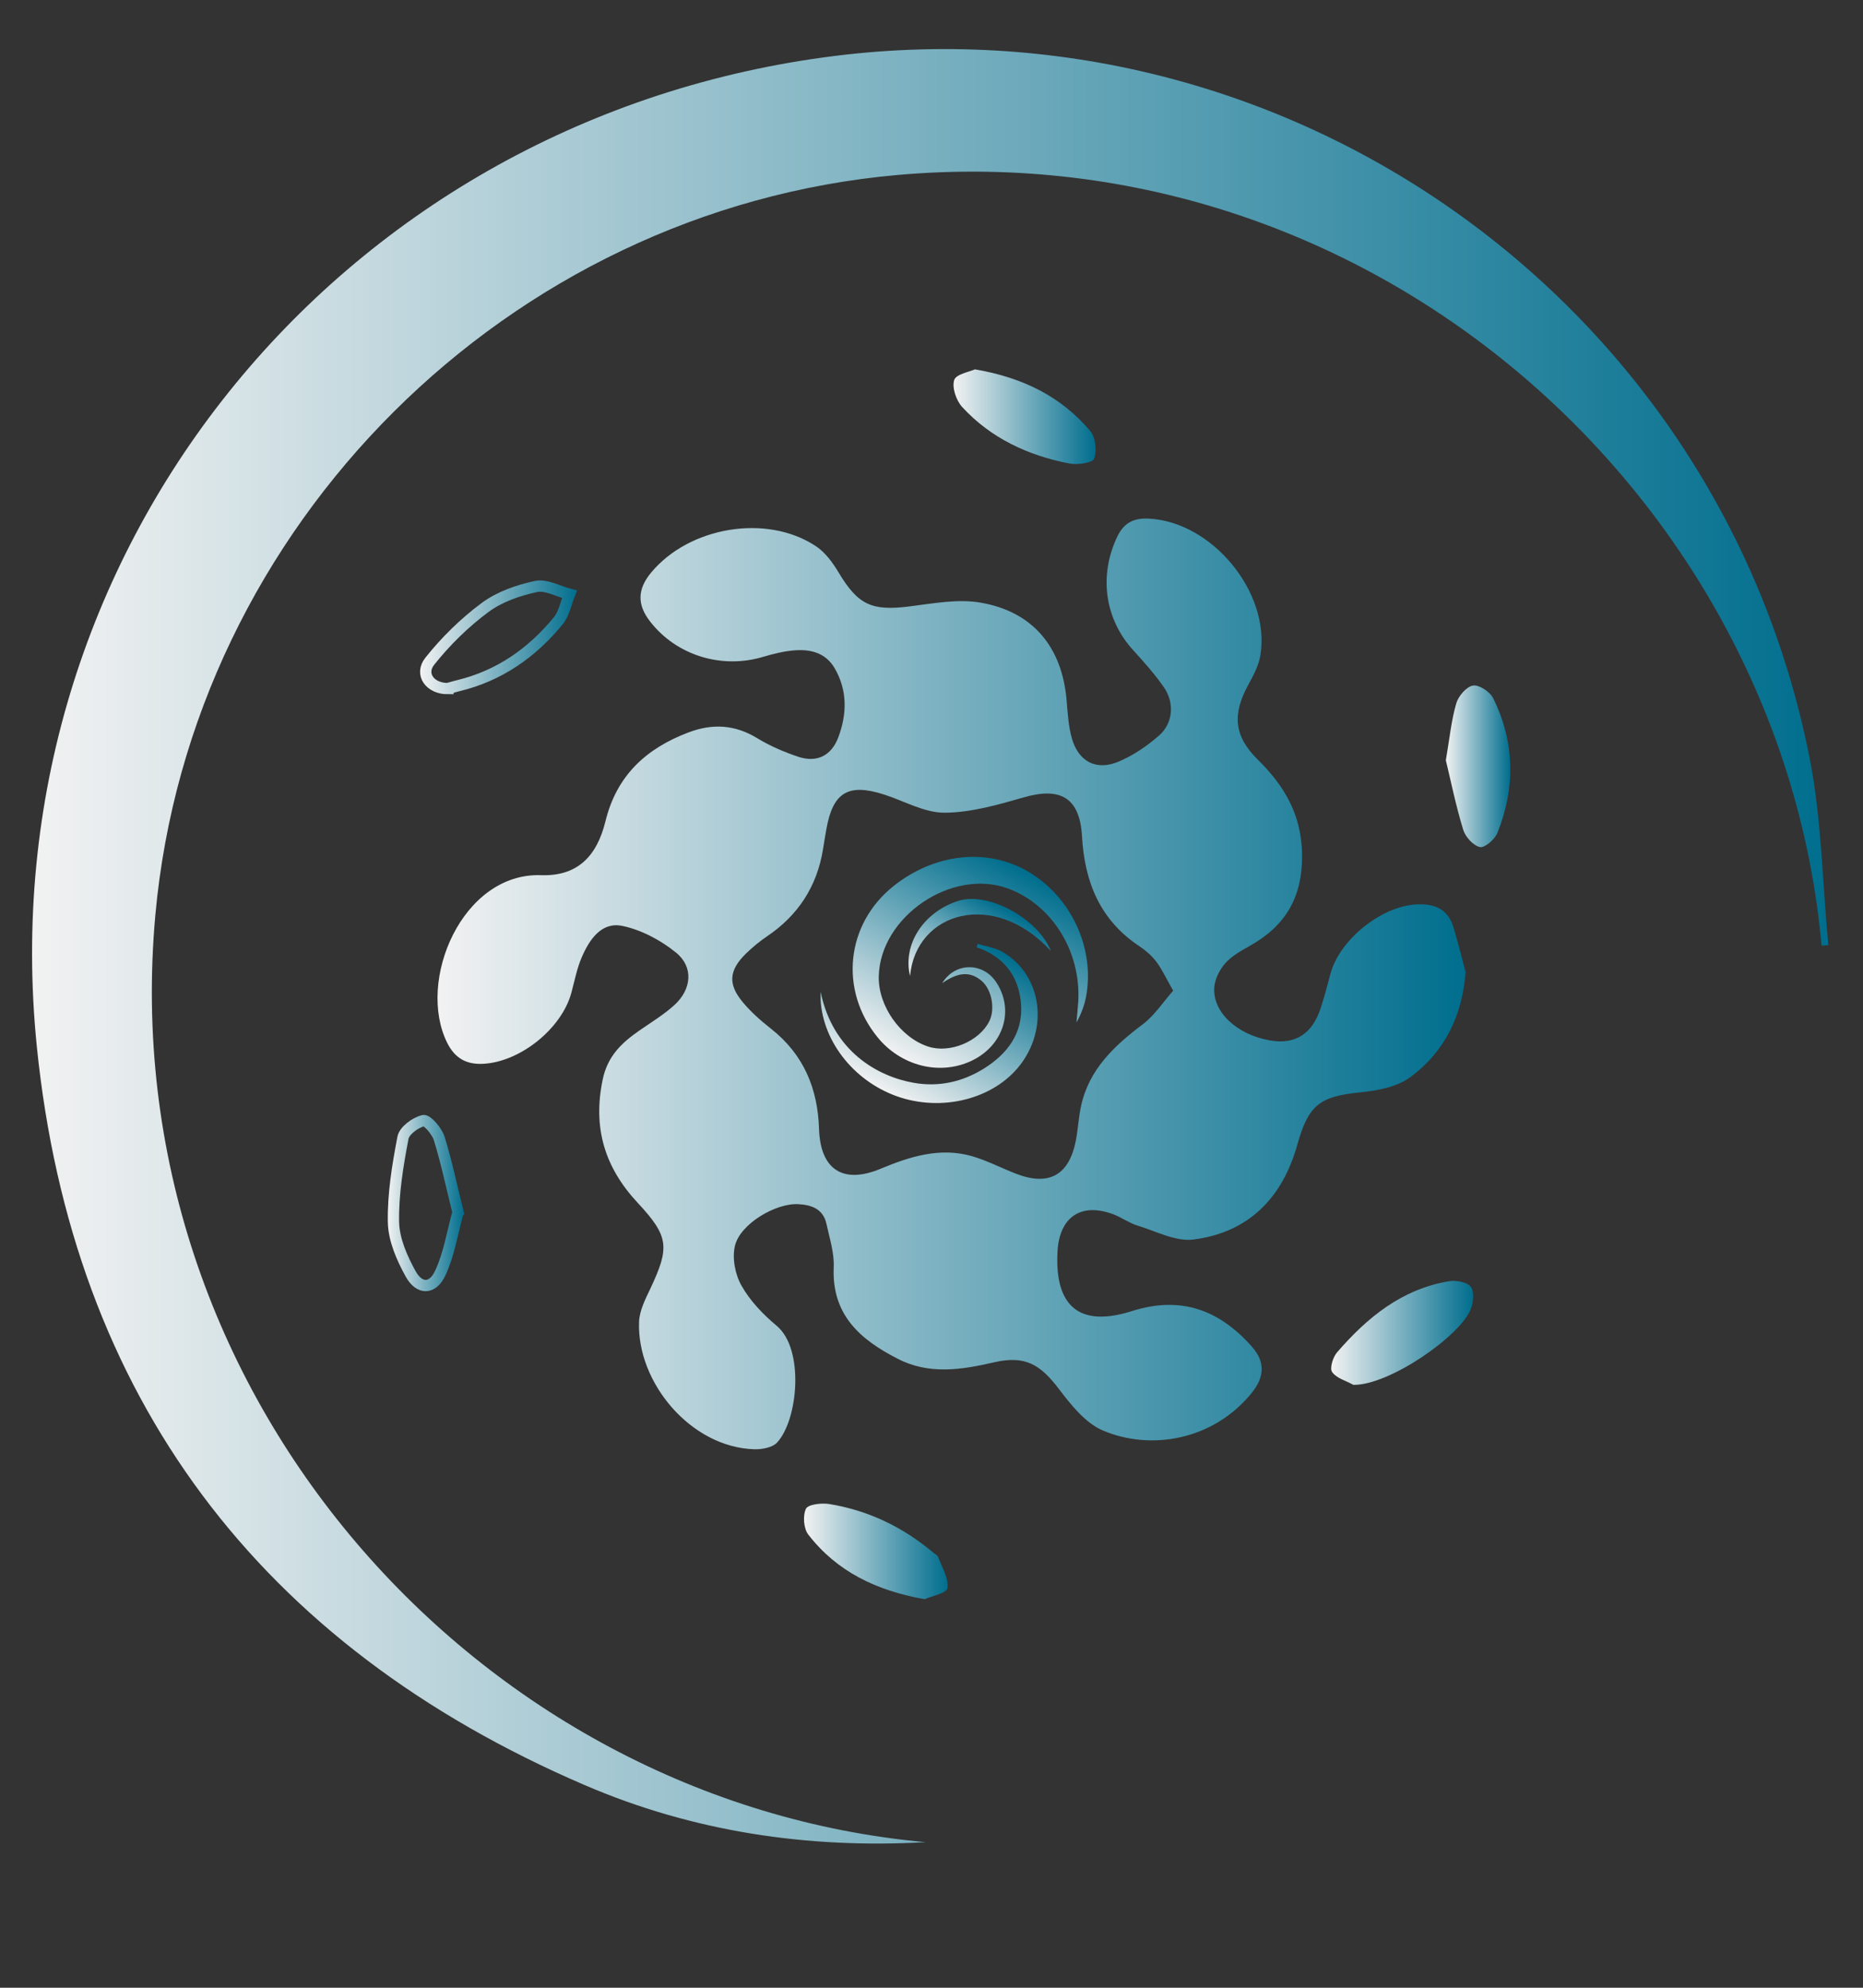 <?xml version="1.0" encoding="UTF-8"?>
<svg id="Layer_1" data-name="Layer 1" xmlns="http://www.w3.org/2000/svg" xmlns:xlink="http://www.w3.org/1999/xlink" viewBox="0 0 165 176">
  <rect x="0" y="0" width="165" height="176" fill="#333333" stroke="none"/>
  <defs>
    <style>
      .cls-1 {
        fill: url(#New_Gradient_Swatch_1);
      }

      .cls-1, .cls-2, .cls-3, .cls-4, .cls-5, .cls-6, .cls-7, .cls-8, .cls-9 {
        stroke-width: 0px;
      }

      .cls-2 {
        fill: url(#New_Gradient_Swatch_1-7);
      }

      .cls-3 {
        fill: url(#New_Gradient_Swatch_1-4);
      }

      .cls-4 {
        fill: url(#New_Gradient_Swatch_1-6);
      }

      .cls-5 {
        fill: url(#New_Gradient_Swatch_1-9);
      }

      .cls-6 {
        fill: url(#New_Gradient_Swatch_1-3);
      }

      .cls-7 {
        fill: url(#New_Gradient_Swatch_1-8);
      }

      .cls-8 {
        fill: url(#New_Gradient_Swatch_1-11);
      }

      .cls-9 {
        fill: url(#New_Gradient_Swatch_1-10);
      }

      .cls-10 {
        stroke: url(#New_Gradient_Swatch_1-2);
      }

      .cls-10, .cls-11 {
        fill: none;
        stroke-miterlimit: 10;
      }

      .cls-11 {
        stroke: url(#New_Gradient_Swatch_1-5);
      }
    </style>
    <linearGradient id="New_Gradient_Swatch_1" data-name="New Gradient Swatch 1" x1="38.73" y1="87.11" x2="129.81" y2="87.11" gradientUnits="userSpaceOnUse">
      <stop offset="0" stop-color="#f2f2f2"/>
      <stop offset="1" stop-color="#006e8e"/>
    </linearGradient>
    <linearGradient id="New_Gradient_Swatch_1-2" data-name="New Gradient Swatch 1" x1="34.34" y1="106.52" x2="41.08" y2="106.52" xlink:href="#New_Gradient_Swatch_1"/>
    <linearGradient id="New_Gradient_Swatch_1-3" data-name="New Gradient Swatch 1" x1="71.22" y1="137.36" x2="83.94" y2="137.36" xlink:href="#New_Gradient_Swatch_1"/>
    <linearGradient id="New_Gradient_Swatch_1-4" data-name="New Gradient Swatch 1" x1="117.89" y1="118.01" x2="130.47" y2="118.01" xlink:href="#New_Gradient_Swatch_1"/>
    <linearGradient id="New_Gradient_Swatch_1-5" data-name="New Gradient Swatch 1" x1="37.21" y1="56.43" x2="51.12" y2="56.43" xlink:href="#New_Gradient_Swatch_1"/>
    <linearGradient id="New_Gradient_Swatch_1-6" data-name="New Gradient Swatch 1" x1="128.05" y1="67.85" x2="133.76" y2="67.85" xlink:href="#New_Gradient_Swatch_1"/>
    <linearGradient id="New_Gradient_Swatch_1-7" data-name="New Gradient Swatch 1" x1="84.45" y1="36.89" x2="97.03" y2="36.89" xlink:href="#New_Gradient_Swatch_1"/>
    <linearGradient id="New_Gradient_Swatch_1-8" data-name="New Gradient Swatch 1" x1="-402.58" y1="1634.49" x2="-382.74" y2="1634.49" gradientTransform="translate(-1148.4 -1055.19) rotate(-60.76)" xlink:href="#New_Gradient_Swatch_1"/>
    <linearGradient id="New_Gradient_Swatch_1-9" data-name="New Gradient Swatch 1" x1="-405.92" y1="1633.12" x2="-390.05" y2="1633.12" gradientTransform="translate(-1148.4 -1055.19) rotate(-60.76)" xlink:href="#New_Gradient_Swatch_1"/>
    <linearGradient id="New_Gradient_Swatch_1-10" data-name="New Gradient Swatch 1" x1="-395.9" y1="1634.26" x2="-386.47" y2="1634.26" gradientTransform="translate(-1148.4 -1055.19) rotate(-60.76)" xlink:href="#New_Gradient_Swatch_1"/>
    <linearGradient id="New_Gradient_Swatch_1-11" data-name="New Gradient Swatch 1" x1="2.84" y1="83.79" x2="161.92" y2="83.79" xlink:href="#New_Gradient_Swatch_1"/>
  </defs>
  <g>
    <path class="cls-1" d="M129.81,86.05c-.3,3.91-1.87,7.09-4.91,9.33-1.18.87-2.92,1.19-4.44,1.34-3.59.36-4.58,1.13-5.56,4.63-1.31,4.7-4.31,7.78-9.2,8.4-1.58.2-3.32-.74-4.97-1.24-.74-.23-1.4-.72-2.14-1-2.85-1.06-4.77.25-4.93,3.32-.26,4.87,1.97,6.73,6.61,5.25,4.34-1.37,7.73-.09,10.61,3.16,1.19,1.35,1.12,2.67-.01,4.08-3.43,4.24-8.99,5.13-13.19,3.34-1.55-.66-2.82-2.26-3.89-3.67-1.68-2.21-3.02-2.99-5.74-2.37-2.9.67-5.76,1.12-8.54-.31-3.29-1.68-5.85-3.87-5.67-8.08.06-1.29-.37-2.6-.65-3.89-.29-1.29-1.31-1.66-2.49-1.72-2-.11-5.15,1.75-5.61,3.69-.26,1.09.02,2.55.59,3.54.76,1.34,1.91,2.54,3.11,3.54,2.47,2.06,1.9,8.33.03,10.34-.41.44-1.33.61-2,.59-5.62-.15-10.43-5.91-10.22-11.29.04-.98.55-1.99.99-2.91,1.73-3.68,1.68-4.63-1.13-7.64-2.92-3.14-3.97-6.65-3.08-10.9.44-2.1,1.7-3.26,3.27-4.35,1.05-.73,2.16-1.4,3.09-2.25,1.52-1.39,1.7-3.36.14-4.63-1.35-1.1-3.08-2.02-4.77-2.37-1.85-.38-2.92,1.23-3.59,2.79-.43.99-.63,2.09-.92,3.15-.87,3.17-4.51,6.08-7.76,6.27-1.51.09-2.54-.47-3.23-1.85-2.74-5.49,1.33-15.09,8.31-14.85,3.17.11,4.93-1.62,5.7-4.76.99-4.06,3.6-6.46,7.36-7.88,2.14-.81,4.12-.69,6.1.52,1.13.69,2.38,1.22,3.63,1.64,1.64.54,2.92-.1,3.53-1.71.78-2.06.83-4.16-.32-6.14-.81-1.38-2.17-1.7-3.63-1.57-.9.08-1.8.3-2.67.56-3.7,1.12-7.71-.11-10.05-3.13-1.15-1.48-1.12-2.84.08-4.3,3.38-4.09,10.25-5.25,14.61-2.36.82.54,1.48,1.44,2,2.31,1.74,2.9,2.94,3.45,6.32,3.02,2.08-.26,4.26-.68,6.27-.33,4.64.8,7.2,3.94,7.61,8.59.1,1.15.16,2.32.47,3.42.58,2.04,2.13,2.89,4.08,2.09,1.32-.54,2.56-1.39,3.64-2.33,1.26-1.1,1.39-2.92.41-4.31-.8-1.14-1.73-2.19-2.67-3.22-2.57-2.79-3.08-6.66-1.43-10.1.61-1.26,1.51-1.64,2.77-1.58,5.6.26,10.77,6.5,9.91,12.04-.14.93-.62,1.83-1.08,2.67-1.42,2.59-1.29,4.53.82,6.61,2.38,2.35,3.9,4.89,3.94,8.45.04,3.84-1.53,6.36-4.75,8.13-.74.41-1.51.86-2.06,1.48-.49.56-.89,1.35-.96,2.07-.2,2.21,1.97,4.23,4.91,4.75,2.25.4,3.78-.57,4.52-2.9.32-.98.59-1.98.85-2.98.79-3.01,4.48-5.99,7.6-6.16,1.57-.09,2.78.37,3.28,1.97.41,1.32.73,2.67,1.09,4ZM103.9,87.71c-.65-1.14-.99-1.9-1.49-2.56-.4-.52-.92-.98-1.47-1.35-3.51-2.32-4.88-5.69-5.11-9.75-.2-3.42-1.9-4.39-5.15-3.45-2.3.66-4.69,1.35-7.04,1.36-1.78,0-3.56-1.04-5.34-1.61-3.17-1.02-4.53-.2-5.11,3.06-.11.6-.2,1.2-.3,1.8-.54,3.3-2.22,5.86-4.99,7.72-.65.44-1.26.95-1.83,1.5-1.51,1.48-1.62,2.7-.29,4.3.73.88,1.61,1.65,2.51,2.36,2.88,2.27,4.14,5.28,4.25,8.88.12,3.61,2.14,4.89,5.44,3.52,2.61-1.09,5.29-1.94,8.14-1.11,1.33.39,2.58,1.05,3.88,1.55,2.91,1.12,4.7.12,5.29-2.97.19-1.01.24-2.05.46-3.05.71-3.24,2.94-5.32,5.48-7.23,1.03-.78,1.77-1.94,2.68-2.97Z"/>
    <path class="cls-10" d="M40.56,107.36c-.49,1.76-.78,3.68-1.57,5.37-.68,1.45-1.85,1.45-2.62.06-.77-1.39-1.49-3.03-1.52-4.57-.05-2.49.37-5.01.84-7.48.12-.63,1.09-1.34,1.8-1.52.33-.08,1.21.93,1.41,1.58.64,2.06,1.08,4.18,1.67,6.55Z"/>
    <path class="cls-6" d="M81.9,141.6c-4.33-.77-7.79-2.47-10.31-5.72-.42-.54-.5-1.68-.21-2.29.19-.39,1.38-.53,2.06-.42,3.47.56,6.55,2.05,9.24,4.32.14.12.35.21.4.35.34.92.95,1.9.84,2.77-.06.45-1.44.72-2.03.99Z"/>
    <path class="cls-3" d="M119.85,122.61c-.65-.36-1.49-.58-1.87-1.13-.23-.33.07-1.32.44-1.74,2.67-3.09,5.75-5.61,9.93-6.3.62-.1,1.6.08,1.92.5.32.43.22,1.4-.02,2-.95,2.37-7.2,6.73-10.4,6.68Z"/>
    <path class="cls-11" d="M39.67,60.97c-1.59.01-2.52-1.28-1.6-2.43,1.41-1.77,3.07-3.4,4.89-4.75,1.28-.95,2.93-1.52,4.51-1.86.9-.19,1.98.43,2.97.69-.32.79-.48,1.71-.99,2.34-2.33,2.84-5.22,4.87-8.85,5.75-.35.08-.7.2-.93.26Z"/>
    <path class="cls-4" d="M128.05,67.35c.34-2.01.49-3.58.93-5.08.19-.65.9-1.47,1.48-1.57.53-.09,1.5.55,1.78,1.11,1.93,3.9,1.99,7.93.38,11.94-.23.57-1.13,1.35-1.55,1.25-.59-.13-1.29-.9-1.48-1.54-.65-2.12-1.09-4.3-1.53-6.12Z"/>
    <path class="cls-2" d="M86.33,32.7c4.29.73,7.65,2.42,10.22,5.45.48.56.61,1.75.36,2.46-.13.37-1.48.57-2.2.43-3.65-.71-6.95-2.23-9.5-5.01-.52-.57-.91-1.71-.7-2.38.16-.52,1.34-.72,1.82-.94Z"/>
  </g>
  <g id="dgXEtr">
    <g>
      <path class="cls-7" d="M83.47,87.02c1.13-1.82,3.55-1.83,4.73-.1,1.7,2.51.68,5.72-2.25,7.05-2.8,1.27-6.18.39-8.23-2.13-3.41-4.19-2.8-10.02,1.41-13.38,3.63-2.9,8.29-3.41,11.91-1.3,3.82,2.23,5.95,6.78,5.15,11.09-.15.79-.44,1.54-.85,2.28.05-.63.12-1.25.16-1.88.24-4.44-2.35-8.57-6.25-9.99-4.97-1.8-11.29,2.5-11.42,7.77-.07,2.62,1.91,5.44,4.39,6.24,1.91.62,4.51-.46,5.4-2.25.53-1.06.23-2.8-.68-3.57-1.14-.98-2.28-.63-3.46.18Z"/>
      <path class="cls-5" d="M72.68,87.82c1.08,5.26,5.04,7.5,8.28,8.06,2.22.38,4.28-.09,6.17-1.26,2.09-1.3,3.49-3.15,3.3-5.71-.18-2.46-1.51-4.22-3.94-5.04.04-.1.07-.2.11-.3.72.23,1.52.33,2.16.7,3.36,1.92,4.15,6.41,1.78,9.77-2.19,3.1-6.72,4.42-10.77,3.14-3.94-1.25-6.87-4.81-7.09-8.63-.01-.24,0-.49,0-.73Z"/>
      <path class="cls-9" d="M93.08,84.21c-5.04-5.51-11.95-3.48-12.48,2.2-.68-2.78,1.19-5.67,4.29-6.65,2.63-.83,7.04,1.56,8.19,4.45Z"/>
    </g>
  </g>
  <path class="cls-8" d="M161.33,83.73c-3.54-39.48-39.46-71.97-81.81-68.24-34.53,3.05-62.63,31.05-65.76,65.52-3.86,42.39,28.61,78.52,68.22,82.1-10.45.59-20.62-.93-30.21-5.06C22.99,145.68,6.41,123.71,3.26,92.65-1.15,49.13,29.68,10.96,73.03,5.07c40.92-5.57,79.22,21.57,87.23,61.99,1.08,5.44,1.14,11.07,1.67,16.62-.2.02-.39.04-.59.05Z"/>
</svg>
